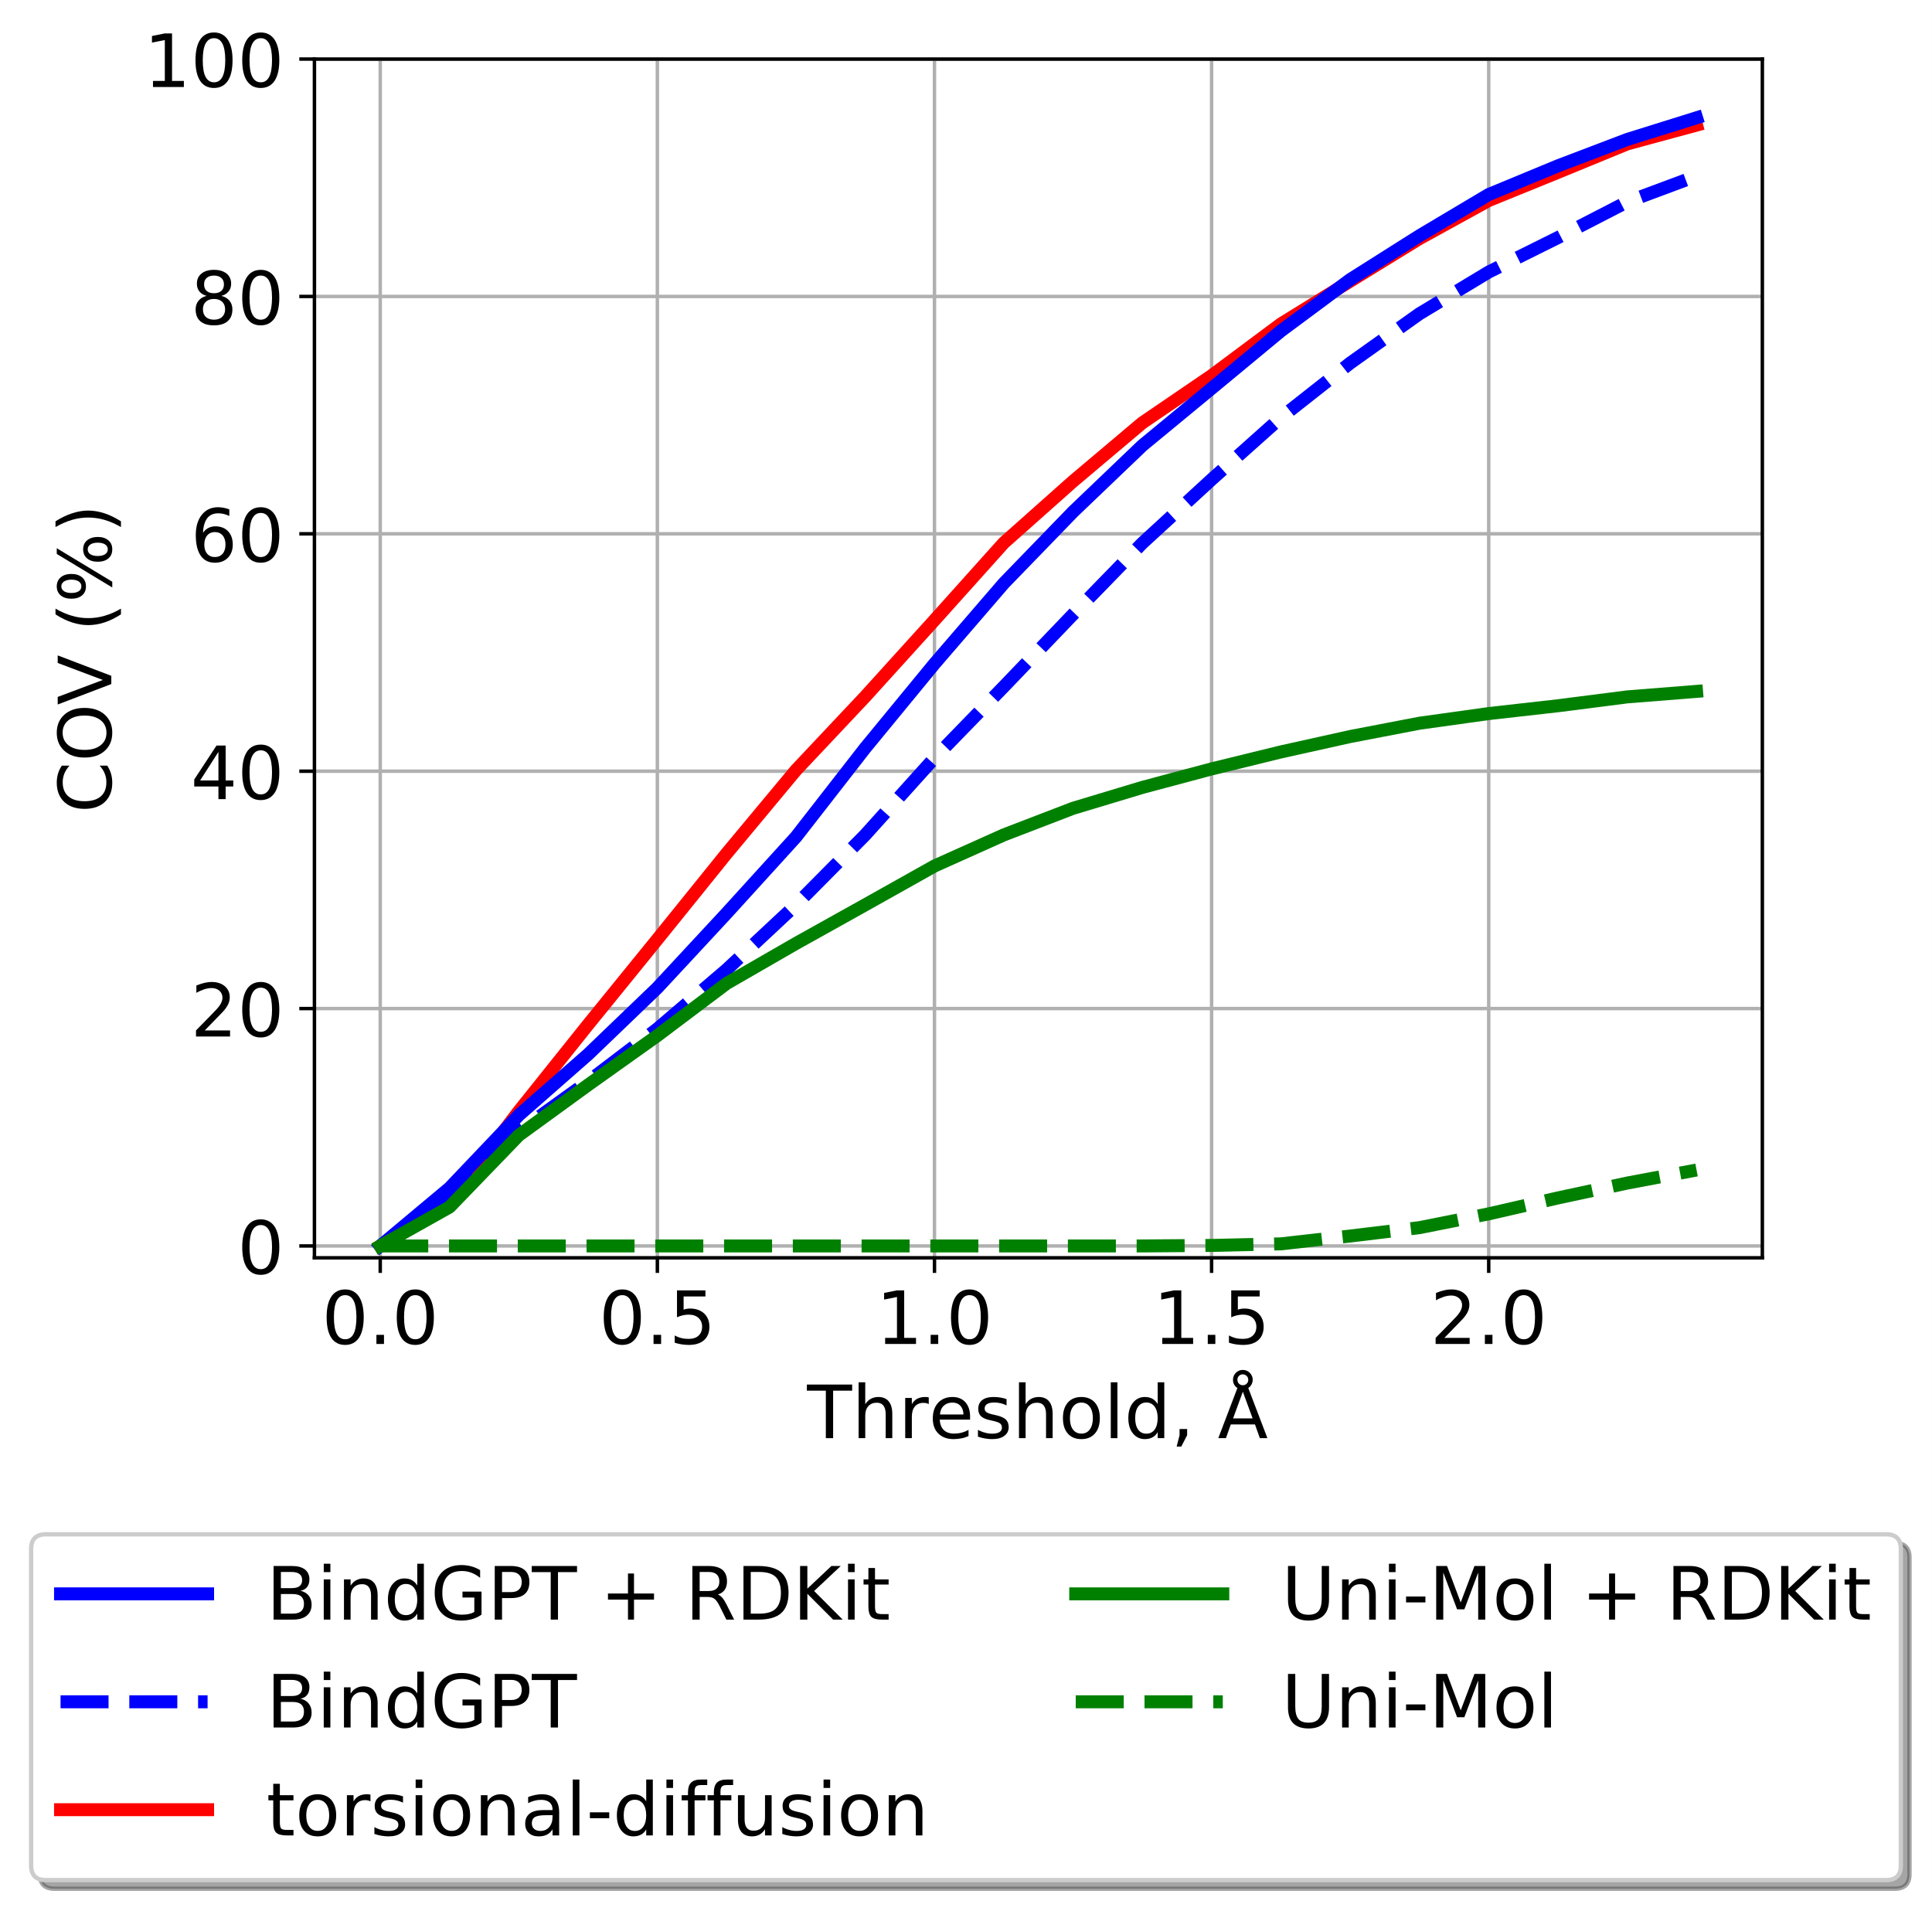 <?xml version="1.0" encoding="UTF-8"?>
<svg xmlns="http://www.w3.org/2000/svg" xmlns:xlink="http://www.w3.org/1999/xlink" width="446.731pt" height="441.96pt" viewBox="0 0 446.731 441.96" version="1.1">
<rect x="0" y="0" width="446.731" height="441.96" fill="#333333" stroke="none"/>
<defs>
<g>
<symbol overflow="visible" id="glyph0-0">
<path style="stroke:none;" d="M 5.406 -11.289 C 4.539 -11.289 3.895 -10.863 3.449 -10.012 C 3.008 -9.164 2.805 -7.887 2.805 -6.188 C 2.805 -4.488 3.008 -3.215 3.449 -2.363 C 3.895 -1.512 4.539 -1.09 5.406 -1.09 C 6.273 -1.09 6.918 -1.512 7.359 -2.363 C 7.785 -3.215 8.008 -4.488 8.008 -6.188 C 8.008 -7.887 7.785 -9.164 7.359 -10.012 C 6.918 -10.863 6.273 -11.289 5.406 -11.289 Z M 5.406 -12.613 C 6.781 -12.613 7.836 -12.055 8.586 -10.965 C 9.316 -9.859 9.691 -8.262 9.691 -6.188 C 9.691 -4.098 9.316 -2.5 8.586 -1.41 C 7.836 -0.324 6.781 0.223 5.391 0.223 C 3.996 0.223 2.941 -0.324 2.211 -1.41 C 1.48 -2.5 1.121 -4.098 1.121 -6.188 C 1.121 -8.262 1.48 -9.859 2.211 -10.965 C 2.941 -12.055 4.012 -12.613 5.406 -12.613 Z M 5.406 -12.613 "/>
</symbol>
<symbol overflow="visible" id="glyph0-1">
<path style="stroke:none;" d="M 1.82 -2.109 L 3.57 -2.109 L 3.57 0 L 1.82 0 Z M 1.82 -2.109 "/>
</symbol>
<symbol overflow="visible" id="glyph0-2">
<path style="stroke:none;" d="M 1.836 -12.395 L 8.414 -12.395 L 8.414 -10.98 L 3.367 -10.98 L 3.367 -7.938 C 3.605 -8.023 3.859 -8.094 4.098 -8.125 C 4.336 -8.16 4.59 -8.195 4.828 -8.195 C 6.203 -8.195 7.293 -7.805 8.109 -7.055 C 8.926 -6.289 9.332 -5.27 9.332 -3.977 C 9.332 -2.637 8.906 -1.598 8.074 -0.867 C 7.242 -0.137 6.07 0.223 4.574 0.223 C 4.047 0.223 3.52 0.172 2.977 0.102 C 2.43 0.016 1.887 -0.102 1.309 -0.289 L 1.309 -1.973 C 1.801 -1.699 2.312 -1.496 2.855 -1.359 C 3.383 -1.223 3.945 -1.172 4.539 -1.172 C 5.492 -1.172 6.258 -1.41 6.816 -1.922 C 7.359 -2.43 7.648 -3.109 7.648 -3.977 C 7.648 -4.828 7.359 -5.508 6.816 -6.02 C 6.258 -6.527 5.492 -6.781 4.539 -6.781 C 4.098 -6.781 3.637 -6.73 3.195 -6.629 C 2.754 -6.527 2.297 -6.375 1.836 -6.172 Z M 1.836 -12.395 "/>
</symbol>
<symbol overflow="visible" id="glyph0-3">
<path style="stroke:none;" d="M 2.109 -1.41 L 4.844 -1.41 L 4.844 -10.863 L 1.871 -10.27 L 1.871 -11.797 L 4.828 -12.395 L 6.512 -12.395 L 6.512 -1.41 L 9.246 -1.41 L 9.246 0 L 2.109 0 Z M 2.109 -1.41 "/>
</symbol>
<symbol overflow="visible" id="glyph0-4">
<path style="stroke:none;" d="M 3.266 -1.41 L 9.113 -1.41 L 9.113 0 L 1.242 0 L 1.242 -1.41 C 1.871 -2.059 2.738 -2.941 3.844 -4.062 C 4.93 -5.168 5.629 -5.883 5.914 -6.203 C 6.461 -6.801 6.836 -7.309 7.039 -7.734 C 7.242 -8.145 7.359 -8.566 7.359 -8.977 C 7.359 -9.621 7.121 -10.164 6.664 -10.574 C 6.203 -10.98 5.609 -11.203 4.863 -11.203 C 4.336 -11.203 3.773 -11.102 3.195 -10.93 C 2.617 -10.742 1.988 -10.473 1.324 -10.098 L 1.324 -11.797 C 2.008 -12.07 2.637 -12.273 3.215 -12.41 C 3.789 -12.547 4.336 -12.613 4.828 -12.613 C 6.102 -12.613 7.121 -12.289 7.887 -11.645 C 8.652 -11 9.043 -10.148 9.043 -9.078 C 9.043 -8.566 8.941 -8.074 8.754 -7.633 C 8.566 -7.176 8.227 -6.629 7.719 -6.02 C 7.582 -5.848 7.141 -5.391 6.391 -4.625 C 5.645 -3.859 4.605 -2.789 3.266 -1.41 Z M 3.266 -1.41 "/>
</symbol>
<symbol overflow="visible" id="glyph0-5">
<path style="stroke:none;" d="M -0.035 -12.395 L 10.438 -12.395 L 10.438 -10.98 L 6.035 -10.98 L 6.035 0 L 4.352 0 L 4.352 -10.98 L -0.035 -10.98 Z M -0.035 -12.395 "/>
</symbol>
<symbol overflow="visible" id="glyph0-6">
<path style="stroke:none;" d="M 9.332 -5.609 L 9.332 0 L 7.805 0 L 7.805 -5.559 C 7.805 -6.441 7.617 -7.09 7.277 -7.531 C 6.938 -7.973 6.426 -8.195 5.746 -8.195 C 4.914 -8.195 4.266 -7.922 3.789 -7.395 C 3.316 -6.867 3.078 -6.152 3.078 -5.254 L 3.078 0 L 1.547 0 L 1.547 -12.922 L 3.078 -12.922 L 3.078 -7.855 C 3.434 -8.398 3.859 -8.824 4.367 -9.094 C 4.863 -9.367 5.441 -9.52 6.086 -9.52 C 7.141 -9.52 7.957 -9.18 8.5 -8.516 C 9.043 -7.855 9.332 -6.887 9.332 -5.609 Z M 9.332 -5.609 "/>
</symbol>
<symbol overflow="visible" id="glyph0-7">
<path style="stroke:none;" d="M 6.988 -7.871 C 6.816 -7.973 6.629 -8.039 6.426 -8.094 C 6.223 -8.125 6 -8.16 5.762 -8.16 C 4.895 -8.16 4.234 -7.871 3.773 -7.309 C 3.297 -6.75 3.078 -5.949 3.078 -4.895 L 3.078 0 L 1.547 0 L 1.547 -9.301 L 3.078 -9.301 L 3.078 -7.855 C 3.383 -8.414 3.809 -8.84 4.316 -9.113 C 4.828 -9.383 5.457 -9.52 6.203 -9.52 C 6.309 -9.52 6.426 -9.504 6.562 -9.504 C 6.68 -9.484 6.816 -9.469 6.988 -9.434 Z M 6.988 -7.871 "/>
</symbol>
<symbol overflow="visible" id="glyph0-8">
<path style="stroke:none;" d="M 9.555 -5.031 L 9.555 -4.285 L 2.531 -4.285 C 2.602 -3.23 2.906 -2.414 3.484 -1.871 C 4.047 -1.324 4.828 -1.055 5.848 -1.055 C 6.426 -1.055 7.004 -1.121 7.547 -1.258 C 8.094 -1.395 8.652 -1.613 9.195 -1.922 L 9.195 -0.477 C 8.652 -0.238 8.094 -0.051 7.516 0.051 C 6.938 0.152 6.34 0.223 5.762 0.223 C 4.266 0.223 3.094 -0.203 2.227 -1.055 C 1.359 -1.902 0.934 -3.078 0.934 -4.555 C 0.934 -6.07 1.344 -7.277 2.16 -8.176 C 2.977 -9.062 4.098 -9.52 5.492 -9.52 C 6.75 -9.52 7.734 -9.113 8.465 -8.312 C 9.18 -7.496 9.555 -6.41 9.555 -5.031 Z M 8.023 -5.473 C 8.008 -6.309 7.77 -6.969 7.328 -7.48 C 6.867 -7.973 6.258 -8.227 5.508 -8.227 C 4.656 -8.227 3.977 -7.973 3.469 -7.496 C 2.957 -7.02 2.652 -6.34 2.586 -5.473 Z M 8.023 -5.473 "/>
</symbol>
<symbol overflow="visible" id="glyph0-9">
<path style="stroke:none;" d="M 7.531 -9.027 L 7.531 -7.582 C 7.09 -7.785 6.648 -7.957 6.188 -8.074 C 5.711 -8.176 5.234 -8.246 4.742 -8.246 C 3.977 -8.246 3.398 -8.125 3.027 -7.887 C 2.652 -7.648 2.465 -7.309 2.465 -6.852 C 2.465 -6.492 2.602 -6.223 2.871 -6.02 C 3.145 -5.812 3.688 -5.609 4.504 -5.441 L 5.031 -5.32 C 6.121 -5.082 6.887 -4.742 7.344 -4.336 C 7.785 -3.91 8.023 -3.316 8.023 -2.566 C 8.023 -1.699 7.684 -1.02 7.004 -0.527 C 6.324 -0.016 5.371 0.223 4.184 0.223 C 3.672 0.223 3.16 0.172 2.617 0.086 C 2.074 0 1.512 -0.137 0.918 -0.34 L 0.918 -1.922 C 1.48 -1.613 2.039 -1.395 2.586 -1.258 C 3.129 -1.105 3.672 -1.035 4.215 -1.035 C 4.93 -1.035 5.492 -1.156 5.883 -1.395 C 6.258 -1.633 6.461 -1.988 6.461 -2.449 C 6.461 -2.855 6.309 -3.18 6.035 -3.398 C 5.762 -3.621 5.152 -3.844 4.199 -4.047 L 3.672 -4.164 C 2.719 -4.367 2.023 -4.676 1.613 -5.082 C 1.191 -5.492 0.984 -6.051 0.984 -6.781 C 0.984 -7.648 1.293 -8.328 1.902 -8.805 C 2.516 -9.281 3.398 -9.52 4.555 -9.52 C 5.117 -9.52 5.645 -9.469 6.152 -9.383 C 6.648 -9.301 7.105 -9.18 7.531 -9.027 Z M 7.531 -9.027 "/>
</symbol>
<symbol overflow="visible" id="glyph0-10">
<path style="stroke:none;" d="M 5.203 -8.227 C 4.387 -8.227 3.738 -7.906 3.266 -7.258 C 2.789 -6.613 2.551 -5.746 2.551 -4.641 C 2.551 -3.52 2.77 -2.652 3.246 -2.008 C 3.723 -1.359 4.367 -1.055 5.203 -1.055 C 6.02 -1.055 6.664 -1.359 7.141 -2.008 C 7.617 -2.652 7.855 -3.52 7.855 -4.641 C 7.855 -5.73 7.617 -6.613 7.141 -7.258 C 6.664 -7.906 6.02 -8.227 5.203 -8.227 Z M 5.203 -9.52 C 6.527 -9.52 7.566 -9.078 8.328 -8.227 C 9.078 -7.359 9.469 -6.172 9.469 -4.641 C 9.469 -3.109 9.078 -1.922 8.328 -1.07 C 7.566 -0.203 6.527 0.223 5.203 0.223 C 3.859 0.223 2.805 -0.203 2.059 -1.07 C 1.309 -1.922 0.934 -3.109 0.934 -4.641 C 0.934 -6.172 1.309 -7.359 2.059 -8.227 C 2.805 -9.078 3.859 -9.52 5.203 -9.52 Z M 5.203 -9.52 "/>
</symbol>
<symbol overflow="visible" id="glyph0-11">
<path style="stroke:none;" d="M 1.598 -12.922 L 3.129 -12.922 L 3.129 0 L 1.598 0 Z M 1.598 -12.922 "/>
</symbol>
<symbol overflow="visible" id="glyph0-12">
<path style="stroke:none;" d="M 7.719 -7.887 L 7.719 -12.922 L 9.246 -12.922 L 9.246 0 L 7.719 0 L 7.719 -1.395 C 7.395 -0.832 6.988 -0.426 6.492 -0.172 C 6 0.086 5.422 0.223 4.742 0.223 C 3.621 0.223 2.703 -0.223 1.988 -1.105 C 1.273 -1.988 0.934 -3.18 0.934 -4.641 C 0.934 -6.102 1.273 -7.277 1.988 -8.176 C 2.703 -9.062 3.621 -9.52 4.742 -9.52 C 5.422 -9.52 6 -9.383 6.492 -9.113 C 6.988 -8.84 7.395 -8.434 7.719 -7.887 Z M 2.516 -4.641 C 2.516 -3.52 2.738 -2.637 3.195 -1.988 C 3.656 -1.344 4.285 -1.035 5.102 -1.035 C 5.914 -1.035 6.547 -1.344 7.02 -1.988 C 7.48 -2.637 7.719 -3.52 7.719 -4.641 C 7.719 -5.762 7.48 -6.629 7.02 -7.277 C 6.547 -7.922 5.914 -8.246 5.102 -8.246 C 4.285 -8.246 3.656 -7.922 3.195 -7.277 C 2.738 -6.629 2.516 -5.762 2.516 -4.641 Z M 2.516 -4.641 "/>
</symbol>
<symbol overflow="visible" id="glyph0-13">
<path style="stroke:none;" d="M 1.988 -2.109 L 3.738 -2.109 L 3.738 -0.68 L 2.379 1.953 L 1.309 1.953 L 1.988 -0.68 Z M 1.988 -2.109 "/>
</symbol>
<symbol overflow="visible" id="glyph0-14">
<path style="stroke:none;" d=""/>
</symbol>
<symbol overflow="visible" id="glyph0-15">
<path style="stroke:none;" d="M 7.07 -13.496 C 7.07 -13.84 6.938 -14.145 6.699 -14.383 C 6.461 -14.621 6.152 -14.758 5.812 -14.758 C 5.457 -14.758 5.152 -14.637 4.914 -14.398 C 4.676 -14.16 4.555 -13.855 4.555 -13.496 C 4.555 -13.141 4.676 -12.836 4.914 -12.598 C 5.152 -12.359 5.457 -12.238 5.812 -12.238 C 6.152 -12.238 6.461 -12.359 6.699 -12.598 C 6.938 -12.836 7.07 -13.141 7.07 -13.496 Z M 5.812 -10.742 L 3.555 -4.574 L 8.074 -4.574 Z M 4.555 -11.594 C 4.215 -11.816 3.961 -12.086 3.789 -12.41 C 3.621 -12.715 3.535 -13.09 3.535 -13.496 C 3.535 -14.129 3.758 -14.672 4.199 -15.113 C 4.641 -15.555 5.168 -15.777 5.812 -15.777 C 6.426 -15.777 6.969 -15.555 7.41 -15.113 C 7.855 -14.672 8.094 -14.129 8.094 -13.496 C 8.094 -13.105 7.988 -12.75 7.82 -12.426 C 7.648 -12.086 7.395 -11.816 7.07 -11.594 L 11.492 0 L 9.742 0 L 8.617 -3.18 L 3.027 -3.18 L 1.902 0 L 0.137 0 Z M 4.555 -11.594 "/>
</symbol>
<symbol overflow="visible" id="glyph0-16">
<path style="stroke:none;" d="M 6.426 -10.93 L 2.191 -4.316 L 6.426 -4.316 Z M 5.984 -12.395 L 8.094 -12.395 L 8.094 -4.316 L 9.859 -4.316 L 9.859 -2.926 L 8.094 -2.926 L 8.094 0 L 6.426 0 L 6.426 -2.926 L 0.832 -2.926 L 0.832 -4.539 Z M 5.984 -12.395 "/>
</symbol>
<symbol overflow="visible" id="glyph0-17">
<path style="stroke:none;" d="M 5.609 -6.867 C 4.863 -6.867 4.266 -6.598 3.824 -6.086 C 3.383 -5.574 3.16 -4.863 3.16 -3.977 C 3.16 -3.078 3.383 -2.363 3.824 -1.852 C 4.266 -1.344 4.863 -1.09 5.609 -1.09 C 6.359 -1.09 6.953 -1.344 7.395 -1.852 C 7.836 -2.363 8.059 -3.078 8.059 -3.977 C 8.059 -4.863 7.836 -5.574 7.395 -6.086 C 6.953 -6.598 6.359 -6.867 5.609 -6.867 Z M 8.941 -12.121 L 8.941 -10.59 C 8.516 -10.797 8.094 -10.949 7.668 -11.051 C 7.227 -11.152 6.801 -11.203 6.391 -11.203 C 5.27 -11.203 4.422 -10.828 3.844 -10.082 C 3.266 -9.332 2.926 -8.195 2.855 -6.699 C 3.18 -7.176 3.586 -7.547 4.078 -7.805 C 4.574 -8.059 5.117 -8.195 5.711 -8.195 C 6.953 -8.195 7.938 -7.805 8.652 -7.055 C 9.367 -6.309 9.742 -5.27 9.742 -3.977 C 9.742 -2.703 9.352 -1.684 8.602 -0.918 C 7.855 -0.152 6.852 0.223 5.609 0.223 C 4.184 0.223 3.078 -0.324 2.328 -1.41 C 1.562 -2.5 1.191 -4.098 1.191 -6.188 C 1.191 -8.145 1.648 -9.707 2.586 -10.863 C 3.504 -12.02 4.762 -12.613 6.324 -12.613 C 6.73 -12.613 7.156 -12.562 7.598 -12.496 C 8.023 -12.41 8.465 -12.289 8.941 -12.121 Z M 8.941 -12.121 "/>
</symbol>
<symbol overflow="visible" id="glyph0-18">
<path style="stroke:none;" d="M 5.406 -5.883 C 4.605 -5.883 3.977 -5.66 3.52 -5.234 C 3.059 -4.812 2.84 -4.234 2.84 -3.484 C 2.84 -2.738 3.059 -2.141 3.52 -1.719 C 3.977 -1.293 4.605 -1.09 5.406 -1.09 C 6.188 -1.09 6.816 -1.293 7.277 -1.734 C 7.734 -2.16 7.973 -2.738 7.973 -3.484 C 7.973 -4.234 7.734 -4.812 7.293 -5.234 C 6.836 -5.66 6.203 -5.883 5.406 -5.883 Z M 3.723 -6.598 C 3.008 -6.766 2.449 -7.105 2.039 -7.598 C 1.633 -8.094 1.445 -8.688 1.445 -9.402 C 1.445 -10.387 1.785 -11.168 2.5 -11.746 C 3.195 -12.324 4.164 -12.613 5.406 -12.613 C 6.629 -12.613 7.598 -12.324 8.312 -11.746 C 9.012 -11.168 9.367 -10.387 9.367 -9.402 C 9.367 -8.688 9.164 -8.094 8.754 -7.598 C 8.348 -7.105 7.805 -6.766 7.09 -6.598 C 7.887 -6.41 8.516 -6.035 8.977 -5.492 C 9.418 -4.945 9.656 -4.266 9.656 -3.484 C 9.656 -2.277 9.281 -1.359 8.551 -0.73 C 7.805 -0.086 6.75 0.223 5.391 0.223 C 4.027 0.223 2.977 -0.086 2.242 -0.73 C 1.512 -1.359 1.156 -2.277 1.156 -3.484 C 1.156 -4.266 1.379 -4.945 1.836 -5.492 C 2.277 -6.035 2.906 -6.41 3.723 -6.598 Z M 3.109 -9.246 C 3.109 -8.602 3.297 -8.094 3.707 -7.734 C 4.113 -7.379 4.676 -7.207 5.406 -7.207 C 6.121 -7.207 6.68 -7.379 7.09 -7.734 C 7.496 -8.094 7.699 -8.602 7.699 -9.246 C 7.699 -9.895 7.496 -10.387 7.09 -10.742 C 6.68 -11.102 6.121 -11.289 5.406 -11.289 C 4.676 -11.289 4.113 -11.102 3.707 -10.742 C 3.297 -10.387 3.109 -9.895 3.109 -9.246 Z M 3.109 -9.246 "/>
</symbol>
<symbol overflow="visible" id="glyph0-19">
<path style="stroke:none;" d="M 3.348 -5.914 L 3.348 -1.379 L 6.035 -1.379 C 6.938 -1.379 7.598 -1.562 8.039 -1.938 C 8.465 -2.312 8.688 -2.871 8.688 -3.656 C 8.688 -4.422 8.465 -4.98 8.039 -5.355 C 7.598 -5.73 6.938 -5.914 6.035 -5.914 Z M 3.348 -11.016 L 3.348 -7.277 L 5.832 -7.277 C 6.648 -7.277 7.242 -7.43 7.648 -7.734 C 8.059 -8.039 8.262 -8.5 8.262 -9.145 C 8.262 -9.758 8.059 -10.234 7.648 -10.539 C 7.242 -10.848 6.648 -11.016 5.832 -11.016 Z M 1.664 -12.395 L 5.949 -12.395 C 7.227 -12.395 8.211 -12.121 8.906 -11.594 C 9.59 -11.051 9.945 -10.301 9.945 -9.332 C 9.945 -8.566 9.758 -7.957 9.402 -7.516 C 9.043 -7.07 8.535 -6.781 7.855 -6.68 C 8.672 -6.492 9.316 -6.121 9.773 -5.559 C 10.219 -4.996 10.453 -4.301 10.453 -3.469 C 10.453 -2.348 10.062 -1.496 9.316 -0.902 C 8.566 -0.289 7.496 0 6.121 0 L 1.664 0 Z M 1.664 -12.395 "/>
</symbol>
<symbol overflow="visible" id="glyph0-20">
<path style="stroke:none;" d="M 1.598 -9.301 L 3.129 -9.301 L 3.129 0 L 1.598 0 Z M 1.598 -12.922 L 3.129 -12.922 L 3.129 -10.98 L 1.598 -10.98 Z M 1.598 -12.922 "/>
</symbol>
<symbol overflow="visible" id="glyph0-21">
<path style="stroke:none;" d="M 9.332 -5.609 L 9.332 0 L 7.805 0 L 7.805 -5.559 C 7.805 -6.441 7.617 -7.09 7.277 -7.531 C 6.938 -7.973 6.426 -8.195 5.746 -8.195 C 4.914 -8.195 4.266 -7.922 3.789 -7.395 C 3.316 -6.867 3.078 -6.152 3.078 -5.254 L 3.078 0 L 1.547 0 L 1.547 -9.301 L 3.078 -9.301 L 3.078 -7.855 C 3.434 -8.398 3.859 -8.824 4.367 -9.094 C 4.863 -9.367 5.441 -9.52 6.086 -9.52 C 7.141 -9.52 7.957 -9.18 8.5 -8.516 C 9.043 -7.855 9.332 -6.887 9.332 -5.609 Z M 9.332 -5.609 "/>
</symbol>
<symbol overflow="visible" id="glyph0-22">
<path style="stroke:none;" d="M 10.113 -1.77 L 10.113 -5.102 L 7.379 -5.102 L 7.379 -6.477 L 11.781 -6.477 L 11.781 -1.156 C 11.137 -0.68 10.422 -0.34 9.641 -0.117 C 8.855 0.102 8.023 0.223 7.141 0.223 C 5.203 0.223 3.672 -0.34 2.586 -1.461 C 1.496 -2.586 0.953 -4.164 0.953 -6.188 C 0.953 -8.195 1.496 -9.773 2.586 -10.914 C 3.672 -12.035 5.203 -12.613 7.141 -12.613 C 7.938 -12.613 8.703 -12.512 9.434 -12.309 C 10.164 -12.105 10.848 -11.816 11.457 -11.441 L 11.457 -9.656 C 10.828 -10.164 10.164 -10.559 9.469 -10.828 C 8.773 -11.102 8.039 -11.238 7.277 -11.238 C 5.746 -11.238 4.605 -10.812 3.859 -9.961 C 3.094 -9.113 2.719 -7.855 2.719 -6.188 C 2.719 -4.504 3.094 -3.246 3.859 -2.398 C 4.605 -1.547 5.746 -1.141 7.277 -1.141 C 7.855 -1.141 8.383 -1.191 8.855 -1.293 C 9.332 -1.395 9.742 -1.547 10.113 -1.77 Z M 10.113 -1.77 "/>
</symbol>
<symbol overflow="visible" id="glyph0-23">
<path style="stroke:none;" d="M 3.348 -11.016 L 3.348 -6.359 L 5.457 -6.359 C 6.238 -6.359 6.836 -6.547 7.258 -6.953 C 7.684 -7.359 7.906 -7.938 7.906 -8.688 C 7.906 -9.434 7.684 -9.996 7.258 -10.402 C 6.836 -10.812 6.238 -11.016 5.457 -11.016 Z M 1.664 -12.395 L 5.457 -12.395 C 6.836 -12.395 7.887 -12.07 8.602 -11.441 C 9.316 -10.812 9.672 -9.895 9.672 -8.688 C 9.672 -7.465 9.316 -6.527 8.602 -5.914 C 7.887 -5.285 6.836 -4.98 5.457 -4.98 L 3.348 -4.98 L 3.348 0 L 1.664 0 Z M 1.664 -12.395 "/>
</symbol>
<symbol overflow="visible" id="glyph0-24">
<path style="stroke:none;" d="M 7.82 -10.66 L 7.82 -6.035 L 12.445 -6.035 L 12.445 -4.625 L 7.82 -4.625 L 7.82 0 L 6.426 0 L 6.426 -4.625 L 1.801 -4.625 L 1.801 -6.035 L 6.426 -6.035 L 6.426 -10.66 Z M 7.82 -10.66 "/>
</symbol>
<symbol overflow="visible" id="glyph0-25">
<path style="stroke:none;" d="M 7.547 -5.812 C 7.906 -5.68 8.262 -5.422 8.602 -5.031 C 8.941 -4.625 9.281 -4.078 9.621 -3.383 L 11.32 0 L 9.52 0 L 7.938 -3.18 C 7.531 -3.996 7.121 -4.555 6.75 -4.828 C 6.359 -5.102 5.832 -5.234 5.168 -5.234 L 3.348 -5.234 L 3.348 0 L 1.664 0 L 1.664 -12.395 L 5.457 -12.395 C 6.867 -12.395 7.922 -12.086 8.617 -11.508 C 9.316 -10.914 9.672 -10.012 9.672 -8.824 C 9.672 -8.039 9.484 -7.379 9.129 -6.867 C 8.754 -6.359 8.227 -6 7.547 -5.812 Z M 3.348 -11.016 L 3.348 -6.613 L 5.457 -6.613 C 6.258 -6.613 6.867 -6.801 7.277 -7.176 C 7.684 -7.547 7.906 -8.094 7.906 -8.824 C 7.906 -9.535 7.684 -10.082 7.277 -10.453 C 6.867 -10.828 6.258 -11.016 5.457 -11.016 Z M 3.348 -11.016 "/>
</symbol>
<symbol overflow="visible" id="glyph0-26">
<path style="stroke:none;" d="M 3.348 -11.016 L 3.348 -1.379 L 5.371 -1.379 C 7.07 -1.379 8.328 -1.75 9.129 -2.531 C 9.91 -3.316 10.32 -4.539 10.32 -6.203 C 10.32 -7.871 9.91 -9.078 9.129 -9.859 C 8.328 -10.625 7.07 -11.016 5.371 -11.016 Z M 1.664 -12.395 L 5.117 -12.395 C 7.516 -12.395 9.281 -11.883 10.402 -10.898 C 11.527 -9.895 12.086 -8.328 12.086 -6.203 C 12.086 -4.062 11.508 -2.5 10.387 -1.496 C 9.266 -0.492 7.496 0 5.117 0 L 1.664 0 Z M 1.664 -12.395 "/>
</symbol>
<symbol overflow="visible" id="glyph0-27">
<path style="stroke:none;" d="M 1.664 -12.395 L 3.348 -12.395 L 3.348 -7.156 L 8.906 -12.395 L 11.066 -12.395 L 4.914 -6.613 L 11.508 0 L 9.301 0 L 3.348 -5.969 L 3.348 0 L 1.664 0 Z M 1.664 -12.395 "/>
</symbol>
<symbol overflow="visible" id="glyph0-28">
<path style="stroke:none;" d="M 3.109 -11.934 L 3.109 -9.301 L 6.258 -9.301 L 6.258 -8.109 L 3.109 -8.109 L 3.109 -3.059 C 3.109 -2.297 3.215 -1.801 3.418 -1.598 C 3.621 -1.379 4.047 -1.273 4.691 -1.273 L 6.258 -1.273 L 6.258 0 L 4.691 0 C 3.504 0 2.688 -0.223 2.242 -0.664 C 1.801 -1.105 1.582 -1.902 1.582 -3.059 L 1.582 -8.109 L 0.461 -8.109 L 0.461 -9.301 L 1.582 -9.301 L 1.582 -11.934 Z M 3.109 -11.934 "/>
</symbol>
<symbol overflow="visible" id="glyph0-29">
<path style="stroke:none;" d="M 5.832 -4.676 C 4.59 -4.676 3.738 -4.523 3.266 -4.25 C 2.789 -3.961 2.551 -3.484 2.551 -2.805 C 2.551 -2.262 2.719 -1.82 3.078 -1.512 C 3.434 -1.191 3.926 -1.035 4.539 -1.035 C 5.391 -1.035 6.07 -1.324 6.578 -1.938 C 7.09 -2.531 7.344 -3.332 7.344 -4.336 L 7.344 -4.676 Z M 8.875 -5.305 L 8.875 0 L 7.344 0 L 7.344 -1.41 C 6.988 -0.832 6.547 -0.426 6.035 -0.172 C 5.523 0.086 4.879 0.223 4.133 0.223 C 3.18 0.223 2.414 -0.035 1.852 -0.562 C 1.293 -1.09 1.02 -1.801 1.02 -2.703 C 1.02 -3.738 1.359 -4.523 2.074 -5.066 C 2.77 -5.594 3.809 -5.863 5.203 -5.863 L 7.344 -5.863 L 7.344 -6.02 C 7.344 -6.715 7.105 -7.258 6.648 -7.648 C 6.188 -8.023 5.543 -8.227 4.711 -8.227 C 4.164 -8.227 3.656 -8.16 3.145 -8.023 C 2.637 -7.887 2.16 -7.699 1.699 -7.465 L 1.699 -8.875 C 2.242 -9.078 2.789 -9.246 3.316 -9.352 C 3.844 -9.453 4.352 -9.52 4.863 -9.52 C 6.203 -9.52 7.207 -9.164 7.871 -8.465 C 8.535 -7.77 8.875 -6.715 8.875 -5.305 Z M 8.875 -5.305 "/>
</symbol>
<symbol overflow="visible" id="glyph0-30">
<path style="stroke:none;" d="M 0.832 -5.34 L 5.305 -5.34 L 5.305 -3.977 L 0.832 -3.977 Z M 0.832 -5.34 "/>
</symbol>
<symbol overflow="visible" id="glyph0-31">
<path style="stroke:none;" d="M 6.309 -12.922 L 6.309 -11.645 L 4.844 -11.645 C 4.301 -11.645 3.91 -11.527 3.707 -11.305 C 3.484 -11.086 3.383 -10.691 3.383 -10.113 L 3.383 -9.301 L 5.898 -9.301 L 5.898 -8.109 L 3.383 -8.109 L 3.383 0 L 1.852 0 L 1.852 -8.109 L 0.391 -8.109 L 0.391 -9.301 L 1.852 -9.301 L 1.852 -9.945 C 1.852 -10.965 2.09 -11.73 2.566 -12.207 C 3.043 -12.684 3.809 -12.922 4.863 -12.922 Z M 6.309 -12.922 "/>
</symbol>
<symbol overflow="visible" id="glyph0-32">
<path style="stroke:none;" d="M 1.445 -3.672 L 1.445 -9.301 L 2.977 -9.301 L 2.977 -3.723 C 2.977 -2.84 3.145 -2.191 3.484 -1.75 C 3.824 -1.309 4.336 -1.09 5.031 -1.09 C 5.848 -1.09 6.512 -1.344 6.988 -1.871 C 7.465 -2.398 7.699 -3.109 7.699 -4.027 L 7.699 -9.301 L 9.23 -9.301 L 9.23 0 L 7.699 0 L 7.699 -1.43 C 7.328 -0.852 6.887 -0.441 6.41 -0.172 C 5.914 0.086 5.355 0.223 4.711 0.223 C 3.637 0.223 2.82 -0.102 2.277 -0.766 C 1.719 -1.41 1.445 -2.379 1.445 -3.672 Z M 5.285 -9.52 Z M 5.285 -9.52 "/>
</symbol>
<symbol overflow="visible" id="glyph0-33">
<path style="stroke:none;" d="M 1.48 -12.395 L 3.16 -12.395 L 3.16 -4.863 C 3.16 -3.535 3.398 -2.566 3.875 -1.988 C 4.352 -1.41 5.133 -1.121 6.223 -1.121 C 7.293 -1.121 8.074 -1.41 8.551 -1.988 C 9.027 -2.566 9.281 -3.535 9.281 -4.863 L 9.281 -12.395 L 10.965 -12.395 L 10.965 -4.656 C 10.965 -3.027 10.559 -1.82 9.758 -1.004 C 8.961 -0.188 7.785 0.223 6.223 0.223 C 4.656 0.223 3.469 -0.188 2.668 -1.004 C 1.871 -1.82 1.48 -3.027 1.48 -4.656 Z M 1.48 -12.395 "/>
</symbol>
<symbol overflow="visible" id="glyph0-34">
<path style="stroke:none;" d="M 1.664 -12.395 L 4.164 -12.395 L 7.328 -3.961 L 10.508 -12.395 L 13.004 -12.395 L 13.004 0 L 11.371 0 L 11.371 -10.879 L 8.176 -2.379 L 6.492 -2.379 L 3.297 -10.879 L 3.297 0 L 1.664 0 Z M 1.664 -12.395 "/>
</symbol>
<symbol overflow="visible" id="glyph1-0">
<path style="stroke:none;" d="M -11.441 -10.949 L -9.672 -10.949 C -10.184 -10.371 -10.574 -9.773 -10.848 -9.129 C -11.102 -8.484 -11.238 -7.82 -11.238 -7.105 C -11.238 -5.68 -10.797 -4.59 -9.93 -3.844 C -9.062 -3.094 -7.82 -2.719 -6.188 -2.719 C -4.555 -2.719 -3.297 -3.094 -2.43 -3.844 C -1.562 -4.59 -1.141 -5.68 -1.141 -7.105 C -1.141 -7.82 -1.258 -8.484 -1.531 -9.129 C -1.785 -9.773 -2.176 -10.371 -2.703 -10.949 L -0.953 -10.949 C -0.543 -10.352 -0.254 -9.723 -0.066 -9.078 C 0.117 -8.434 0.223 -7.734 0.223 -7.004 C 0.223 -5.133 -0.34 -3.656 -1.48 -2.566 C -2.617 -1.48 -4.184 -0.953 -6.188 -0.953 C -8.176 -0.953 -9.742 -1.48 -10.898 -2.566 C -12.035 -3.656 -12.613 -5.133 -12.613 -7.004 C -12.613 -7.754 -12.512 -8.449 -12.324 -9.094 C -12.121 -9.742 -11.832 -10.371 -11.441 -10.949 Z M -11.441 -10.949 "/>
</symbol>
<symbol overflow="visible" id="glyph1-1">
<path style="stroke:none;" d="M -11.254 -6.699 C -11.254 -5.473 -10.797 -4.504 -9.895 -3.789 C -8.977 -3.078 -7.754 -2.719 -6.188 -2.719 C -4.625 -2.719 -3.383 -3.078 -2.48 -3.789 C -1.562 -4.504 -1.121 -5.473 -1.121 -6.699 C -1.121 -7.906 -1.562 -8.875 -2.48 -9.59 C -3.383 -10.301 -4.625 -10.66 -6.188 -10.66 C -7.754 -10.66 -8.977 -10.301 -9.895 -9.59 C -10.797 -8.875 -11.254 -7.906 -11.254 -6.699 Z M -12.613 -6.699 C -12.613 -8.434 -12.02 -9.809 -10.863 -10.863 C -9.707 -11.898 -8.145 -12.426 -6.188 -12.426 C -4.215 -12.426 -2.668 -11.898 -1.512 -10.863 C -0.355 -9.809 0.223 -8.434 0.223 -6.699 C 0.223 -4.945 -0.355 -3.555 -1.512 -2.516 C -2.668 -1.461 -4.215 -0.953 -6.188 -0.953 C -8.145 -0.953 -9.707 -1.461 -10.863 -2.516 C -12.02 -3.555 -12.613 -4.945 -12.613 -6.699 Z M -12.613 -6.699 "/>
</symbol>
<symbol overflow="visible" id="glyph1-2">
<path style="stroke:none;" d="M 0 -4.863 L -12.395 -0.137 L -12.395 -1.887 L -1.953 -5.812 L -12.395 -9.742 L -12.395 -11.492 L 0 -6.766 Z M 0 -4.863 "/>
</symbol>
<symbol overflow="visible" id="glyph1-3">
<path style="stroke:none;" d=""/>
</symbol>
<symbol overflow="visible" id="glyph1-4">
<path style="stroke:none;" d="M -12.902 -5.27 C -11.609 -4.523 -10.352 -3.977 -9.113 -3.621 C -7.871 -3.246 -6.613 -3.078 -5.34 -3.078 C -4.047 -3.078 -2.789 -3.246 -1.547 -3.621 C -0.289 -3.977 0.953 -4.523 2.227 -5.27 L 2.227 -3.945 C 0.918 -3.109 -0.34 -2.48 -1.598 -2.074 C -2.855 -1.664 -4.098 -1.461 -5.34 -1.461 C -6.562 -1.461 -7.805 -1.664 -9.062 -2.074 C -10.32 -2.48 -11.594 -3.094 -12.902 -3.945 Z M -12.902 -5.27 "/>
</symbol>
<symbol overflow="visible" id="glyph1-5">
<path style="stroke:none;" d="M -5.457 -12.359 C -5.457 -11.883 -5.254 -11.492 -4.844 -11.219 C -4.438 -10.949 -3.859 -10.812 -3.129 -10.812 C -2.414 -10.812 -1.836 -10.949 -1.43 -11.219 C -1.02 -11.492 -0.816 -11.883 -0.816 -12.359 C -0.816 -12.836 -1.02 -13.211 -1.43 -13.48 C -1.836 -13.754 -2.414 -13.891 -3.129 -13.891 C -3.844 -13.891 -4.422 -13.754 -4.828 -13.48 C -5.234 -13.211 -5.457 -12.836 -5.457 -12.359 Z M -6.512 -12.359 C -6.512 -13.227 -6.203 -13.922 -5.594 -14.434 C -4.98 -14.941 -4.148 -15.215 -3.129 -15.215 C -2.09 -15.215 -1.273 -14.941 -0.68 -14.434 C -0.066 -13.922 0.223 -13.227 0.223 -12.359 C 0.223 -11.477 -0.066 -10.762 -0.68 -10.25 C -1.273 -9.742 -2.09 -9.484 -3.129 -9.484 C -4.164 -9.484 -4.98 -9.742 -5.594 -10.25 C -6.203 -10.762 -6.512 -11.477 -6.512 -12.359 Z M -11.559 -3.789 C -11.559 -3.316 -11.34 -2.941 -10.93 -2.668 C -10.523 -2.398 -9.961 -2.262 -9.246 -2.262 C -8.5 -2.262 -7.938 -2.398 -7.531 -2.668 C -7.121 -2.941 -6.918 -3.316 -6.918 -3.789 C -6.918 -4.266 -7.121 -4.656 -7.531 -4.93 C -7.938 -5.203 -8.5 -5.34 -9.246 -5.34 C -9.961 -5.34 -10.523 -5.184 -10.93 -4.914 C -11.34 -4.641 -11.559 -4.266 -11.559 -3.789 Z M -12.613 -11.289 L -12.613 -12.613 L 0.223 -4.863 L 0.223 -3.535 Z M -12.613 -3.789 C -12.613 -4.656 -12.309 -5.355 -11.695 -5.883 C -11.086 -6.391 -10.27 -6.664 -9.246 -6.664 C -8.195 -6.664 -7.379 -6.391 -6.766 -5.883 C -6.152 -5.371 -5.863 -4.676 -5.863 -3.789 C -5.863 -2.906 -6.152 -2.211 -6.766 -1.699 C -7.379 -1.191 -8.195 -0.934 -9.246 -0.934 C -10.27 -0.934 -11.086 -1.191 -11.695 -1.699 C -12.309 -2.211 -12.613 -2.906 -12.613 -3.789 Z M -12.613 -3.789 "/>
</symbol>
<symbol overflow="visible" id="glyph1-6">
<path style="stroke:none;" d="M -12.902 -1.359 L -12.902 -2.688 C -11.594 -3.504 -10.32 -4.133 -9.062 -4.539 C -7.805 -4.945 -6.562 -5.168 -5.34 -5.168 C -4.098 -5.168 -2.855 -4.945 -1.598 -4.539 C -0.34 -4.133 0.918 -3.504 2.227 -2.688 L 2.227 -1.359 C 0.953 -2.09 -0.289 -2.637 -1.547 -3.008 C -2.789 -3.367 -4.047 -3.555 -5.34 -3.555 C -6.613 -3.555 -7.871 -3.367 -9.113 -3.008 C -10.352 -2.637 -11.609 -2.09 -12.902 -1.359 Z M -12.902 -1.359 "/>
</symbol>
</g>
<clipPath id="clip1">
  <path d="M 0 0 L 446.73 0 L 446.73 441.961 L 0 441.961 Z M 0 0 "/>
</clipPath>
<clipPath id="clip2">
  <path d="M 87 13.66 L 89 13.66 L 89 290.859 L 87 290.859 Z M 87 13.66 "/>
</clipPath>
<clipPath id="clip3">
  <path d="M 151 13.66 L 153 13.66 L 153 290.859 L 151 290.859 Z M 151 13.66 "/>
</clipPath>
<clipPath id="clip4">
  <path d="M 215 13.66 L 217 13.66 L 217 290.859 L 215 290.859 Z M 215 13.66 "/>
</clipPath>
<clipPath id="clip5">
  <path d="M 279 13.66 L 281 13.66 L 281 290.859 L 279 290.859 Z M 279 13.66 "/>
</clipPath>
<clipPath id="clip6">
  <path d="M 343 13.66 L 345 13.66 L 345 290.859 L 343 290.859 Z M 343 13.66 "/>
</clipPath>
<clipPath id="clip7">
  <path d="M 72.707 287 L 407.504 287 L 407.504 289 L 72.707 289 Z M 72.707 287 "/>
</clipPath>
<clipPath id="clip8">
  <path d="M 72.707 232 L 407.504 232 L 407.504 234 L 72.707 234 Z M 72.707 232 "/>
</clipPath>
<clipPath id="clip9">
  <path d="M 72.707 177 L 407.504 177 L 407.504 179 L 72.707 179 Z M 72.707 177 "/>
</clipPath>
<clipPath id="clip10">
  <path d="M 72.707 122 L 407.504 122 L 407.504 125 L 72.707 125 Z M 72.707 122 "/>
</clipPath>
<clipPath id="clip11">
  <path d="M 72.707 67 L 407.504 67 L 407.504 70 L 72.707 70 Z M 72.707 67 "/>
</clipPath>
<clipPath id="clip12">
  <path d="M 72.707 13.66 L 407.504 13.66 L 407.504 15 L 72.707 15 Z M 72.707 13.66 "/>
</clipPath>
<clipPath id="clip13">
  <path d="M 85 26 L 395 26 L 395 290.859 L 85 290.859 Z M 85 26 "/>
</clipPath>
<clipPath id="clip14">
  <path d="M 85 25 L 395 25 L 395 290.859 L 85 290.859 Z M 85 25 "/>
</clipPath>
<clipPath id="clip15">
  <path d="M 85 157 L 395 157 L 395 290.859 L 85 290.859 Z M 85 157 "/>
</clipPath>
<clipPath id="clip16">
  <path d="M 0 342 L 446.73 342 L 446.73 441.961 L 0 441.961 Z M 0 342 "/>
</clipPath>
<clipPath id="clip17">
  <path d="M 0 340 L 446.73 340 L 446.73 441.961 L 0 441.961 Z M 0 340 "/>
</clipPath>
</defs>
<g id="surface1">
<g clip-path="url(#clip1)" clip-rule="nonzero">
<path style=" stroke:none;fill-rule:nonzero;fill:rgb(100%,100%,100%);fill-opacity:1;" d="M 0 441.961 L 446.73 441.961 L 446.73 0 L 0 0 Z M 0 441.961 "/>
</g>
<path style=" stroke:none;fill-rule:nonzero;fill:rgb(100%,100%,100%);fill-opacity:1;" d="M 72.707 290.859 L 407.504 290.859 L 407.504 13.66 L 72.707 13.66 Z M 72.707 290.859 "/>
<g clip-path="url(#clip2)" clip-rule="nonzero">
<path style="fill:none;stroke-width:0.8;stroke-linecap:square;stroke-linejoin:round;stroke:rgb(69.019%,69.019%,69.019%);stroke-opacity:1;stroke-miterlimit:10;" d="M 87.922 151.101 L 87.922 428.3 " transform="matrix(1,0,0,-1,0,441.96)"/>
</g>
<path style="fill:none;stroke-width:0.8;stroke-linecap:butt;stroke-linejoin:round;stroke:rgb(0%,0%,0%);stroke-opacity:1;stroke-miterlimit:10;" d="M 87.922 151.101 L 87.922 147.601 " transform="matrix(1,0,0,-1,0,441.96)"/>
<g style="fill:rgb(0%,0%,0%);fill-opacity:1;">
  <use xlink:href="#glyph0-0" x="74.408" y="310.783"/>
  <use xlink:href="#glyph0-1" x="85.22" y="310.783"/>
  <use xlink:href="#glyph0-0" x="90.626" y="310.783"/>
</g>
<g clip-path="url(#clip3)" clip-rule="nonzero">
<path style="fill:none;stroke-width:0.8;stroke-linecap:square;stroke-linejoin:round;stroke:rgb(69.019%,69.019%,69.019%);stroke-opacity:1;stroke-miterlimit:10;" d="M 152 151.101 L 152 428.3 " transform="matrix(1,0,0,-1,0,441.96)"/>
</g>
<path style="fill:none;stroke-width:0.8;stroke-linecap:butt;stroke-linejoin:round;stroke:rgb(0%,0%,0%);stroke-opacity:1;stroke-miterlimit:10;" d="M 152 151.101 L 152 147.601 " transform="matrix(1,0,0,-1,0,441.96)"/>
<g style="fill:rgb(0%,0%,0%);fill-opacity:1;">
  <use xlink:href="#glyph0-0" x="138.485" y="310.783"/>
  <use xlink:href="#glyph0-1" x="149.297" y="310.783"/>
  <use xlink:href="#glyph0-2" x="154.703" y="310.783"/>
</g>
<g clip-path="url(#clip4)" clip-rule="nonzero">
<path style="fill:none;stroke-width:0.8;stroke-linecap:square;stroke-linejoin:round;stroke:rgb(69.019%,69.019%,69.019%);stroke-opacity:1;stroke-miterlimit:10;" d="M 216.078 151.101 L 216.078 428.3 " transform="matrix(1,0,0,-1,0,441.96)"/>
</g>
<path style="fill:none;stroke-width:0.8;stroke-linecap:butt;stroke-linejoin:round;stroke:rgb(0%,0%,0%);stroke-opacity:1;stroke-miterlimit:10;" d="M 216.078 151.101 L 216.078 147.601 " transform="matrix(1,0,0,-1,0,441.96)"/>
<g style="fill:rgb(0%,0%,0%);fill-opacity:1;">
  <use xlink:href="#glyph0-3" x="202.561" y="310.783"/>
  <use xlink:href="#glyph0-1" x="213.373" y="310.783"/>
  <use xlink:href="#glyph0-0" x="218.779" y="310.783"/>
</g>
<g clip-path="url(#clip5)" clip-rule="nonzero">
<path style="fill:none;stroke-width:0.8;stroke-linecap:square;stroke-linejoin:round;stroke:rgb(69.019%,69.019%,69.019%);stroke-opacity:1;stroke-miterlimit:10;" d="M 280.152 151.101 L 280.152 428.3 " transform="matrix(1,0,0,-1,0,441.96)"/>
</g>
<path style="fill:none;stroke-width:0.8;stroke-linecap:butt;stroke-linejoin:round;stroke:rgb(0%,0%,0%);stroke-opacity:1;stroke-miterlimit:10;" d="M 280.152 151.101 L 280.152 147.601 " transform="matrix(1,0,0,-1,0,441.96)"/>
<g style="fill:rgb(0%,0%,0%);fill-opacity:1;">
  <use xlink:href="#glyph0-3" x="266.638" y="310.783"/>
  <use xlink:href="#glyph0-1" x="277.45" y="310.783"/>
  <use xlink:href="#glyph0-2" x="282.856" y="310.783"/>
</g>
<g clip-path="url(#clip6)" clip-rule="nonzero">
<path style="fill:none;stroke-width:0.8;stroke-linecap:square;stroke-linejoin:round;stroke:rgb(69.019%,69.019%,69.019%);stroke-opacity:1;stroke-miterlimit:10;" d="M 344.23 151.101 L 344.23 428.3 " transform="matrix(1,0,0,-1,0,441.96)"/>
</g>
<path style="fill:none;stroke-width:0.8;stroke-linecap:butt;stroke-linejoin:round;stroke:rgb(0%,0%,0%);stroke-opacity:1;stroke-miterlimit:10;" d="M 344.23 151.101 L 344.23 147.601 " transform="matrix(1,0,0,-1,0,441.96)"/>
<g style="fill:rgb(0%,0%,0%);fill-opacity:1;">
  <use xlink:href="#glyph0-4" x="330.714" y="310.783"/>
  <use xlink:href="#glyph0-1" x="341.526" y="310.783"/>
  <use xlink:href="#glyph0-0" x="346.932" y="310.783"/>
</g>
<g style="fill:rgb(0%,0%,0%);fill-opacity:1;">
  <use xlink:href="#glyph0-5" x="186.606" y="332.564"/>
</g>
<g style="fill:rgb(0%,0%,0%);fill-opacity:1;">
  <use xlink:href="#glyph0-6" x="196.99" y="332.564"/>
</g>
<g style="fill:rgb(0%,0%,0%);fill-opacity:1;">
  <use xlink:href="#glyph0-7" x="207.764" y="332.564"/>
</g>
<g style="fill:rgb(0%,0%,0%);fill-opacity:1;">
  <use xlink:href="#glyph0-8" x="214.754" y="332.564"/>
</g>
<g style="fill:rgb(0%,0%,0%);fill-opacity:1;">
  <use xlink:href="#glyph0-9" x="225.213" y="332.564"/>
</g>
<g style="fill:rgb(0%,0%,0%);fill-opacity:1;">
  <use xlink:href="#glyph0-6" x="234.069" y="332.564"/>
</g>
<g style="fill:rgb(0%,0%,0%);fill-opacity:1;">
  <use xlink:href="#glyph0-10" x="244.844" y="332.564"/>
</g>
<g style="fill:rgb(0%,0%,0%);fill-opacity:1;">
  <use xlink:href="#glyph0-11" x="255.245" y="332.564"/>
</g>
<g style="fill:rgb(0%,0%,0%);fill-opacity:1;">
  <use xlink:href="#glyph0-12" x="259.968" y="332.564"/>
</g>
<g style="fill:rgb(0%,0%,0%);fill-opacity:1;">
  <use xlink:href="#glyph0-13" x="270.759" y="332.564"/>
</g>
<g style="fill:rgb(0%,0%,0%);fill-opacity:1;">
  <use xlink:href="#glyph0-14" x="276.163" y="332.564"/>
</g>
<g style="fill:rgb(0%,0%,0%);fill-opacity:1;">
  <use xlink:href="#glyph0-15" x="281.567" y="332.564"/>
</g>
<g clip-path="url(#clip7)" clip-rule="nonzero">
<path style="fill:none;stroke-width:0.8;stroke-linecap:square;stroke-linejoin:round;stroke:rgb(69.019%,69.019%,69.019%);stroke-opacity:1;stroke-miterlimit:10;" d="M 72.707 153.843 L 407.504 153.843 " transform="matrix(1,0,0,-1,0,441.96)"/>
</g>
<path style="fill:none;stroke-width:0.8;stroke-linecap:butt;stroke-linejoin:round;stroke:rgb(0%,0%,0%);stroke-opacity:1;stroke-miterlimit:10;" d="M 72.707 153.843 L 69.207 153.843 " transform="matrix(1,0,0,-1,0,441.96)"/>
<g style="fill:rgb(0%,0%,0%);fill-opacity:1;">
  <use xlink:href="#glyph0-0" x="54.893" y="294.577"/>
</g>
<g clip-path="url(#clip8)" clip-rule="nonzero">
<path style="fill:none;stroke-width:0.8;stroke-linecap:square;stroke-linejoin:round;stroke:rgb(69.019%,69.019%,69.019%);stroke-opacity:1;stroke-miterlimit:10;" d="M 72.707 208.734 L 407.504 208.734 " transform="matrix(1,0,0,-1,0,441.96)"/>
</g>
<path style="fill:none;stroke-width:0.8;stroke-linecap:butt;stroke-linejoin:round;stroke:rgb(0%,0%,0%);stroke-opacity:1;stroke-miterlimit:10;" d="M 72.707 208.734 L 69.207 208.734 " transform="matrix(1,0,0,-1,0,441.96)"/>
<g style="fill:rgb(0%,0%,0%);fill-opacity:1;">
  <use xlink:href="#glyph0-4" x="44.081" y="239.686"/>
  <use xlink:href="#glyph0-0" x="54.893" y="239.686"/>
</g>
<g clip-path="url(#clip9)" clip-rule="nonzero">
<path style="fill:none;stroke-width:0.8;stroke-linecap:square;stroke-linejoin:round;stroke:rgb(69.019%,69.019%,69.019%);stroke-opacity:1;stroke-miterlimit:10;" d="M 72.707 263.624 L 407.504 263.624 " transform="matrix(1,0,0,-1,0,441.96)"/>
</g>
<path style="fill:none;stroke-width:0.8;stroke-linecap:butt;stroke-linejoin:round;stroke:rgb(0%,0%,0%);stroke-opacity:1;stroke-miterlimit:10;" d="M 72.707 263.624 L 69.207 263.624 " transform="matrix(1,0,0,-1,0,441.96)"/>
<g style="fill:rgb(0%,0%,0%);fill-opacity:1;">
  <use xlink:href="#glyph0-16" x="44.081" y="184.795"/>
  <use xlink:href="#glyph0-0" x="54.893" y="184.795"/>
</g>
<g clip-path="url(#clip10)" clip-rule="nonzero">
<path style="fill:none;stroke-width:0.8;stroke-linecap:square;stroke-linejoin:round;stroke:rgb(69.019%,69.019%,69.019%);stroke-opacity:1;stroke-miterlimit:10;" d="M 72.707 318.519 L 407.504 318.519 " transform="matrix(1,0,0,-1,0,441.96)"/>
</g>
<path style="fill:none;stroke-width:0.8;stroke-linecap:butt;stroke-linejoin:round;stroke:rgb(0%,0%,0%);stroke-opacity:1;stroke-miterlimit:10;" d="M 72.707 318.519 L 69.207 318.519 " transform="matrix(1,0,0,-1,0,441.96)"/>
<g style="fill:rgb(0%,0%,0%);fill-opacity:1;">
  <use xlink:href="#glyph0-17" x="44.081" y="129.904"/>
  <use xlink:href="#glyph0-0" x="54.893" y="129.904"/>
</g>
<g clip-path="url(#clip11)" clip-rule="nonzero">
<path style="fill:none;stroke-width:0.8;stroke-linecap:square;stroke-linejoin:round;stroke:rgb(69.019%,69.019%,69.019%);stroke-opacity:1;stroke-miterlimit:10;" d="M 72.707 373.41 L 407.504 373.41 " transform="matrix(1,0,0,-1,0,441.96)"/>
</g>
<path style="fill:none;stroke-width:0.8;stroke-linecap:butt;stroke-linejoin:round;stroke:rgb(0%,0%,0%);stroke-opacity:1;stroke-miterlimit:10;" d="M 72.707 373.41 L 69.207 373.41 " transform="matrix(1,0,0,-1,0,441.96)"/>
<g style="fill:rgb(0%,0%,0%);fill-opacity:1;">
  <use xlink:href="#glyph0-18" x="44.081" y="75.013"/>
  <use xlink:href="#glyph0-0" x="54.893" y="75.013"/>
</g>
<g clip-path="url(#clip12)" clip-rule="nonzero">
<path style="fill:none;stroke-width:0.8;stroke-linecap:square;stroke-linejoin:round;stroke:rgb(69.019%,69.019%,69.019%);stroke-opacity:1;stroke-miterlimit:10;" d="M 72.707 428.3 L 407.504 428.3 " transform="matrix(1,0,0,-1,0,441.96)"/>
</g>
<path style="fill:none;stroke-width:0.8;stroke-linecap:butt;stroke-linejoin:round;stroke:rgb(0%,0%,0%);stroke-opacity:1;stroke-miterlimit:10;" d="M 72.707 428.3 L 69.207 428.3 " transform="matrix(1,0,0,-1,0,441.96)"/>
<g style="fill:rgb(0%,0%,0%);fill-opacity:1;">
  <use xlink:href="#glyph0-3" x="33.268" y="20.122"/>
  <use xlink:href="#glyph0-0" x="44.08" y="20.122"/>
  <use xlink:href="#glyph0-0" x="54.892" y="20.122"/>
</g>
<g style="fill:rgb(0%,0%,0%);fill-opacity:1;">
  <use xlink:href="#glyph1-0" x="25.737" y="187.995"/>
  <use xlink:href="#glyph1-1" x="25.737" y="176.129"/>
</g>
<g style="fill:rgb(0%,0%,0%);fill-opacity:1;">
  <use xlink:href="#glyph1-2" x="25.737" y="163.047"/>
  <use xlink:href="#glyph1-3" x="25.737" y="151.419"/>
  <use xlink:href="#glyph1-4" x="25.737" y="146.013"/>
  <use xlink:href="#glyph1-5" x="25.737" y="139.383"/>
  <use xlink:href="#glyph1-6" x="25.737" y="123.233"/>
</g>
<g clip-path="url(#clip13)" clip-rule="nonzero">
<path style="fill:none;stroke-width:3;stroke-linecap:square;stroke-linejoin:round;stroke:rgb(100%,0%,0%);stroke-opacity:1;stroke-miterlimit:10;" d="M 87.922 153.843 L 103.941 163.921 L 119.961 184.984 L 135.98 205.019 L 152 224.749 L 168.02 244.605 L 184.039 263.855 L 200.059 280.874 L 216.078 298.554 L 232.098 316.417 L 248.113 330.66 L 264.133 344.175 L 280.152 355.101 L 296.172 367.046 L 312.191 376.945 L 328.211 386.781 L 344.23 395.593 L 360.25 402.109 L 376.27 408.687 L 392.289 413.031 " transform="matrix(1,0,0,-1,0,441.96)"/>
</g>
<g clip-path="url(#clip14)" clip-rule="nonzero">
<path style="fill:none;stroke-width:3;stroke-linecap:square;stroke-linejoin:round;stroke:rgb(0%,0%,100%);stroke-opacity:1;stroke-miterlimit:10;" d="M 87.922 153.843 L 103.941 167.242 L 119.961 184.077 L 135.98 198.14 L 152 213.527 L 168.02 230.785 L 184.039 248.406 L 200.059 268.984 L 216.078 288.476 L 232.098 307.062 L 248.113 323.597 L 264.133 338.925 L 280.152 352.144 L 296.172 365.417 L 312.191 377.308 L 328.211 387.445 L 344.23 396.98 L 360.25 403.617 L 376.27 409.714 L 392.289 414.722 " transform="matrix(1,0,0,-1,0,441.96)"/>
</g>
<path style="fill:none;stroke-width:3;stroke-linecap:butt;stroke-linejoin:round;stroke:rgb(0%,0%,100%);stroke-opacity:1;stroke-dasharray:11.1,4.8;stroke-miterlimit:10;" d="M 87.922 153.843 L 103.941 165.37 L 119.961 180.335 L 135.98 191.863 L 152 204.054 L 168.02 217.749 L 184.039 232.718 L 200.059 248.89 L 216.078 266.691 L 232.098 283.167 L 248.113 299.882 L 264.133 316.355 L 280.152 331.081 L 296.172 345.382 L 312.191 357.995 L 328.211 369.402 L 344.23 379.058 L 360.25 387.023 L 376.27 395.288 L 392.289 401.265 " transform="matrix(1,0,0,-1,0,441.96)"/>
<g clip-path="url(#clip15)" clip-rule="nonzero">
<path style="fill:none;stroke-width:3;stroke-linecap:square;stroke-linejoin:round;stroke:rgb(0%,50.195%,0%);stroke-opacity:1;stroke-miterlimit:10;" d="M 87.922 153.843 L 103.941 162.835 L 119.961 179.429 L 135.98 191.077 L 152 202.484 L 168.02 214.554 L 184.039 223.785 L 200.059 232.718 L 216.078 241.706 L 232.098 248.89 L 248.113 255.046 L 264.133 259.874 L 280.152 264.156 L 296.172 268.081 L 312.191 271.64 L 328.211 274.718 L 344.23 276.952 L 360.25 278.761 L 376.27 280.812 L 392.289 282.081 " transform="matrix(1,0,0,-1,0,441.96)"/>
</g>
<path style="fill:none;stroke-width:3;stroke-linecap:butt;stroke-linejoin:round;stroke:rgb(0%,50.195%,0%);stroke-opacity:1;stroke-dasharray:11.1,4.8;stroke-miterlimit:10;" d="M 87.922 153.843 L 264.133 153.843 L 280.152 153.964 L 296.172 154.327 L 312.191 156.136 L 328.211 158.07 L 344.23 161.265 L 360.25 164.949 L 376.27 168.386 L 392.289 171.406 " transform="matrix(1,0,0,-1,0,441.96)"/>
<path style="fill:none;stroke-width:0.8;stroke-linecap:square;stroke-linejoin:miter;stroke:rgb(0%,0%,0%);stroke-opacity:1;stroke-miterlimit:10;" d="M 72.707 151.101 L 72.707 428.3 " transform="matrix(1,0,0,-1,0,441.96)"/>
<path style="fill:none;stroke-width:0.8;stroke-linecap:square;stroke-linejoin:miter;stroke:rgb(0%,0%,0%);stroke-opacity:1;stroke-miterlimit:10;" d="M 407.504 151.101 L 407.504 428.3 " transform="matrix(1,0,0,-1,0,441.96)"/>
<path style="fill:none;stroke-width:0.8;stroke-linecap:square;stroke-linejoin:miter;stroke:rgb(0%,0%,0%);stroke-opacity:1;stroke-miterlimit:10;" d="M 72.707 151.101 L 407.504 151.101 " transform="matrix(1,0,0,-1,0,441.96)"/>
<path style="fill:none;stroke-width:0.8;stroke-linecap:square;stroke-linejoin:miter;stroke:rgb(0%,0%,0%);stroke-opacity:1;stroke-miterlimit:10;" d="M 72.707 428.3 L 407.504 428.3 " transform="matrix(1,0,0,-1,0,441.96)"/>
<path style=" stroke:none;fill-rule:nonzero;fill:rgb(29.999%,29.999%,29.999%);fill-opacity:0.5;" d="M 12.602 436.762 L 438.133 436.762 C 440.398 436.762 441.531 435.629 441.531 433.359 L 441.531 360.199 C 441.531 357.934 440.398 356.801 438.133 356.801 L 12.602 356.801 C 10.332 356.801 9.199 357.934 9.199 360.199 L 9.199 433.359 C 9.199 435.629 10.332 436.762 12.602 436.762 Z M 12.602 436.762 "/>
<g clip-path="url(#clip16)" clip-rule="nonzero">
<path style="fill:none;stroke-width:1;stroke-linecap:butt;stroke-linejoin:miter;stroke:rgb(29.999%,29.999%,29.999%);stroke-opacity:0.5;stroke-miterlimit:10;" d="M 12.602 5.199 L 438.133 5.199 C 440.398 5.199 441.531 6.331 441.531 8.601 L 441.531 81.761 C 441.531 84.027 440.398 85.16 438.133 85.16 L 12.602 85.16 C 10.332 85.16 9.199 84.027 9.199 81.761 L 9.199 8.601 C 9.199 6.331 10.332 5.199 12.602 5.199 Z M 12.602 5.199 " transform="matrix(1,0,0,-1,0,441.96)"/>
</g>
<path style=" stroke:none;fill-rule:nonzero;fill:rgb(100%,100%,100%);fill-opacity:1;" d="M 10.602 434.762 L 436.133 434.762 C 438.398 434.762 439.531 433.629 439.531 431.359 L 439.531 358.199 C 439.531 355.934 438.398 354.801 436.133 354.801 L 10.602 354.801 C 8.332 354.801 7.199 355.934 7.199 358.199 L 7.199 431.359 C 7.199 433.629 8.332 434.762 10.602 434.762 Z M 10.602 434.762 "/>
<g clip-path="url(#clip17)" clip-rule="nonzero">
<path style="fill:none;stroke-width:1;stroke-linecap:butt;stroke-linejoin:miter;stroke:rgb(79.999%,79.999%,79.999%);stroke-opacity:1;stroke-miterlimit:10;" d="M 10.602 7.199 L 436.133 7.199 C 438.398 7.199 439.531 8.331 439.531 10.601 L 439.531 83.761 C 439.531 86.027 438.398 87.16 436.133 87.16 L 10.602 87.16 C 8.332 87.16 7.199 86.027 7.199 83.761 L 7.199 10.601 C 7.199 8.331 8.332 7.199 10.602 7.199 Z M 10.602 7.199 " transform="matrix(1,0,0,-1,0,441.96)"/>
</g>
<path style="fill:none;stroke-width:3;stroke-linecap:square;stroke-linejoin:round;stroke:rgb(0%,0%,100%);stroke-opacity:1;stroke-miterlimit:10;" d="M 14 73.386 L 48 73.386 " transform="matrix(1,0,0,-1,0,441.96)"/>
<g style="fill:rgb(0%,0%,0%);fill-opacity:1;">
  <use xlink:href="#glyph0-19" x="61.6" y="374.523"/>
  <use xlink:href="#glyph0-20" x="73.262" y="374.523"/>
  <use xlink:href="#glyph0-21" x="77.988" y="374.523"/>
  <use xlink:href="#glyph0-12" x="88.766" y="374.523"/>
  <use xlink:href="#glyph0-22" x="99.561" y="374.523"/>
  <use xlink:href="#glyph0-23" x="112.736" y="374.523"/>
  <use xlink:href="#glyph0-5" x="122.987" y="374.523"/>
  <use xlink:href="#glyph0-14" x="133.374" y="374.523"/>
  <use xlink:href="#glyph0-24" x="138.78" y="374.523"/>
  <use xlink:href="#glyph0-14" x="153.026" y="374.523"/>
  <use xlink:href="#glyph0-25" x="158.432" y="374.523"/>
  <use xlink:href="#glyph0-26" x="170.247" y="374.523"/>
  <use xlink:href="#glyph0-27" x="183.337" y="374.523"/>
  <use xlink:href="#glyph0-20" x="194.489" y="374.523"/>
  <use xlink:href="#glyph0-28" x="199.215" y="374.523"/>
</g>
<path style="fill:none;stroke-width:3;stroke-linecap:butt;stroke-linejoin:round;stroke:rgb(0%,0%,100%);stroke-opacity:1;stroke-dasharray:11.1,4.8;stroke-miterlimit:10;" d="M 14 48.433 L 48 48.433 " transform="matrix(1,0,0,-1,0,441.96)"/>
<g style="fill:rgb(0%,0%,0%);fill-opacity:1;">
  <use xlink:href="#glyph0-19" x="61.6" y="399.476"/>
  <use xlink:href="#glyph0-20" x="73.262" y="399.476"/>
  <use xlink:href="#glyph0-21" x="77.988" y="399.476"/>
  <use xlink:href="#glyph0-12" x="88.766" y="399.476"/>
  <use xlink:href="#glyph0-22" x="99.561" y="399.476"/>
  <use xlink:href="#glyph0-23" x="112.736" y="399.476"/>
  <use xlink:href="#glyph0-5" x="122.987" y="399.476"/>
</g>
<path style="fill:none;stroke-width:3;stroke-linecap:square;stroke-linejoin:round;stroke:rgb(100%,0%,0%);stroke-opacity:1;stroke-miterlimit:10;" d="M 14 23.48 L 48 23.48 " transform="matrix(1,0,0,-1,0,441.96)"/>
<g style="fill:rgb(0%,0%,0%);fill-opacity:1;">
  <use xlink:href="#glyph0-28" x="61.6" y="424.429"/>
  <use xlink:href="#glyph0-10" x="68.264" y="424.429"/>
  <use xlink:href="#glyph0-7" x="78.668" y="424.429"/>
  <use xlink:href="#glyph0-9" x="85.655" y="424.429"/>
  <use xlink:href="#glyph0-20" x="94.512" y="424.429"/>
  <use xlink:href="#glyph0-10" x="99.238" y="424.429"/>
  <use xlink:href="#glyph0-21" x="109.642" y="424.429"/>
  <use xlink:href="#glyph0-29" x="120.42" y="424.429"/>
  <use xlink:href="#glyph0-11" x="130.841" y="424.429"/>
  <use xlink:href="#glyph0-30" x="135.567" y="424.429"/>
  <use xlink:href="#glyph0-12" x="141.704" y="424.429"/>
  <use xlink:href="#glyph0-20" x="152.499" y="424.429"/>
  <use xlink:href="#glyph0-31" x="157.225" y="424.429"/>
  <use xlink:href="#glyph0-31" x="163.209" y="424.429"/>
  <use xlink:href="#glyph0-32" x="169.193" y="424.429"/>
  <use xlink:href="#glyph0-9" x="179.971" y="424.429"/>
  <use xlink:href="#glyph0-20" x="188.828" y="424.429"/>
  <use xlink:href="#glyph0-10" x="193.554" y="424.429"/>
  <use xlink:href="#glyph0-21" x="203.958" y="424.429"/>
</g>
<path style="fill:none;stroke-width:3;stroke-linecap:square;stroke-linejoin:round;stroke:rgb(0%,50.195%,0%);stroke-opacity:1;stroke-miterlimit:10;" d="M 248.742 73.386 L 282.742 73.386 " transform="matrix(1,0,0,-1,0,441.96)"/>
<g style="fill:rgb(0%,0%,0%);fill-opacity:1;">
  <use xlink:href="#glyph0-33" x="296.341" y="374.523"/>
  <use xlink:href="#glyph0-21" x="308.785" y="374.523"/>
  <use xlink:href="#glyph0-20" x="319.563" y="374.523"/>
  <use xlink:href="#glyph0-30" x="324.289" y="374.523"/>
  <use xlink:href="#glyph0-34" x="330.426" y="374.523"/>
  <use xlink:href="#glyph0-10" x="345.097" y="374.523"/>
  <use xlink:href="#glyph0-11" x="355.501" y="374.523"/>
  <use xlink:href="#glyph0-14" x="360.227" y="374.523"/>
  <use xlink:href="#glyph0-24" x="365.633" y="374.523"/>
  <use xlink:href="#glyph0-14" x="379.879" y="374.523"/>
  <use xlink:href="#glyph0-25" x="385.285" y="374.523"/>
  <use xlink:href="#glyph0-26" x="397.1" y="374.523"/>
  <use xlink:href="#glyph0-27" x="410.19" y="374.523"/>
  <use xlink:href="#glyph0-20" x="421.342" y="374.523"/>
  <use xlink:href="#glyph0-28" x="426.068" y="374.523"/>
</g>
<path style="fill:none;stroke-width:3;stroke-linecap:butt;stroke-linejoin:round;stroke:rgb(0%,50.195%,0%);stroke-opacity:1;stroke-dasharray:11.1,4.8;stroke-miterlimit:10;" d="M 248.742 48.433 L 282.742 48.433 " transform="matrix(1,0,0,-1,0,441.96)"/>
<g style="fill:rgb(0%,0%,0%);fill-opacity:1;">
  <use xlink:href="#glyph0-33" x="296.341" y="399.476"/>
  <use xlink:href="#glyph0-21" x="308.785" y="399.476"/>
  <use xlink:href="#glyph0-20" x="319.563" y="399.476"/>
  <use xlink:href="#glyph0-30" x="324.289" y="399.476"/>
  <use xlink:href="#glyph0-34" x="330.426" y="399.476"/>
  <use xlink:href="#glyph0-10" x="345.097" y="399.476"/>
  <use xlink:href="#glyph0-11" x="355.501" y="399.476"/>
</g>
</g>
</svg>
